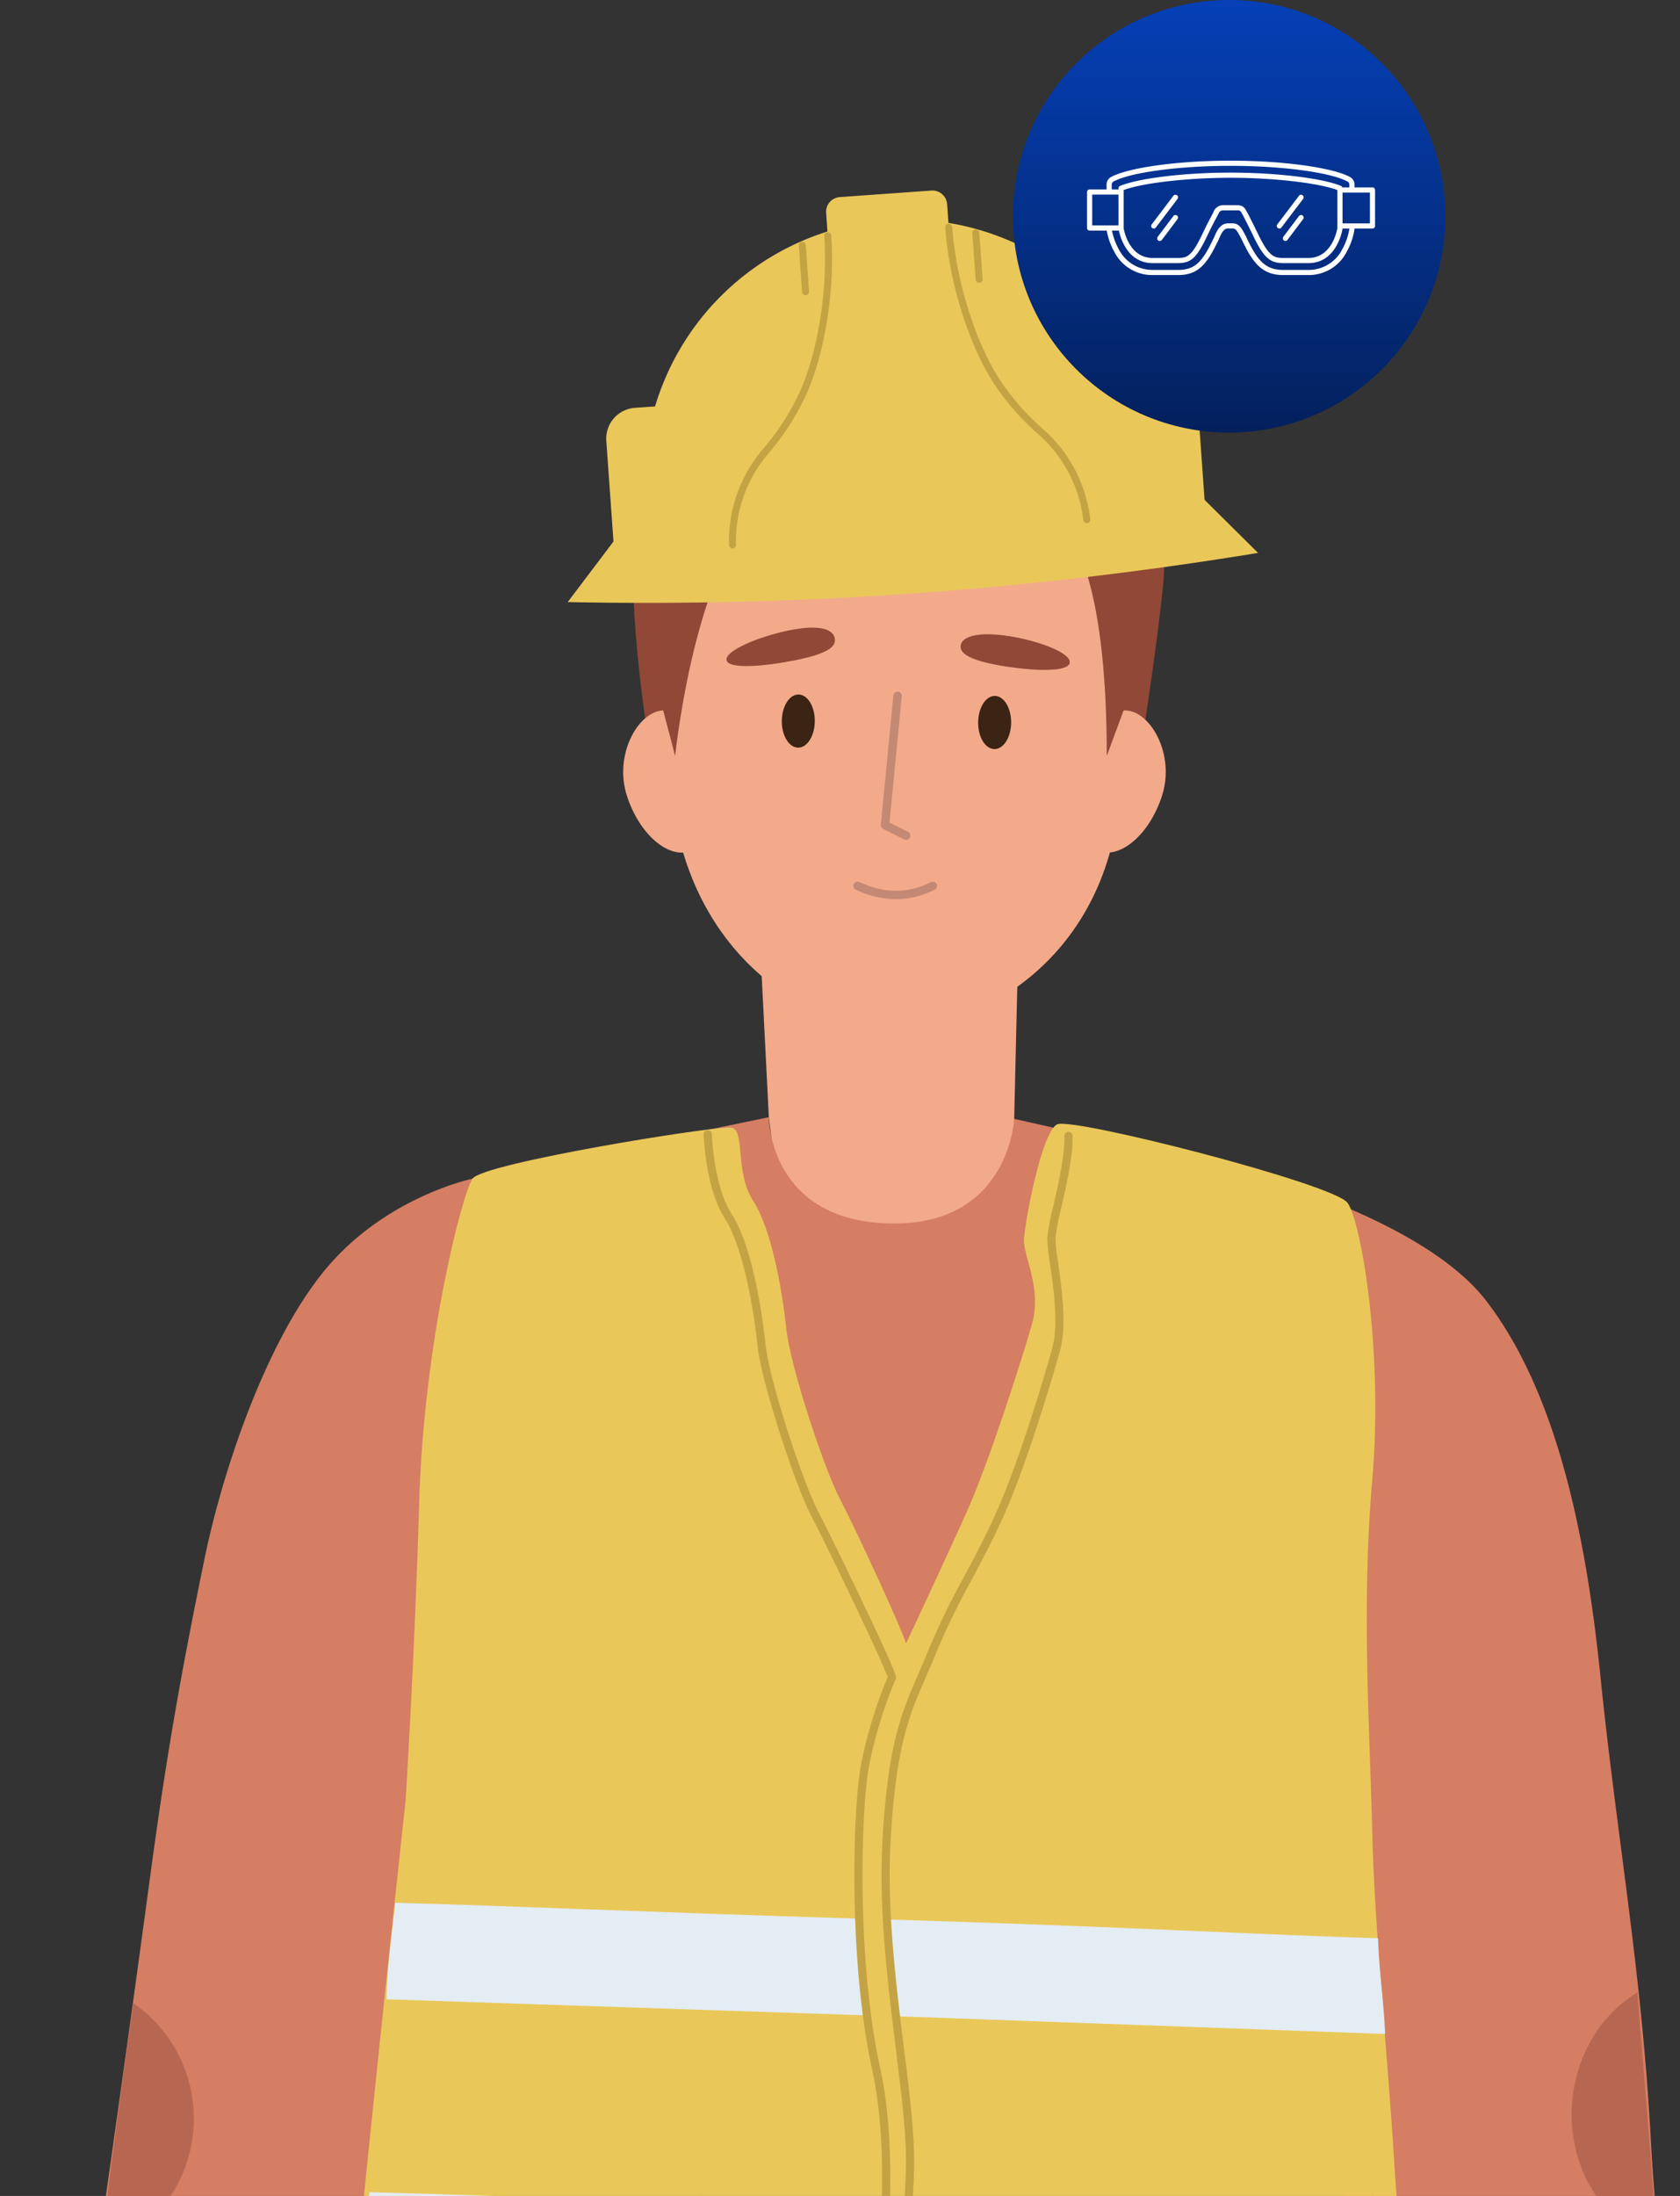 <svg xmlns="http://www.w3.org/2000/svg" xmlns:xlink="http://www.w3.org/1999/xlink" width="408" height="533" viewBox="0 0 408 533">
  <rect x="0" y="0" width="408" height="533" fill="#333333" stroke="none"/>
  <defs>
    <clipPath id="clip-path">
      <rect id="Rectángulo_340056" data-name="Rectángulo 340056" width="408" height="523" transform="translate(-51 -7252)" fill="#fff" stroke="#707070" stroke-width="1"/>
    </clipPath>
    <linearGradient id="linear-gradient" x1="0.5" x2="0.5" y2="1" gradientUnits="objectBoundingBox">
      <stop offset="0" stop-color="#0540b7"/>
      <stop offset="1" stop-color="#03205c"/>
    </linearGradient>
  </defs>
  <g id="Grupo_959083" data-name="Grupo 959083" transform="translate(118 9740)">
    <g id="Grupo_959071" data-name="Grupo 959071">
      <g id="Enmascarar_grupo_927230" data-name="Enmascarar grupo 927230" transform="translate(-67 -2478)" clip-path="url(#clip-path)">
        <g id="Grupo_958458" data-name="Grupo 958458" transform="translate(-3274.041 -7376.57)">
          <g id="Grupo_958444" data-name="Grupo 958444" transform="translate(3226.531 848.91)">
            <path id="Trazado_722846" data-name="Trazado 722846" d="M3274.457,1021.884s-4.024,14.489-2.1,21.129,10.652,44.522,4.858,46.345-11.14,5.024-15.86-18.166c0,0-7.138,2.552-6.51,7.914s11.9,11.193,12.89,14.8a5.072,5.072,0,0,1-5.264,6.339s9.757,5.15,3.862,10.99c0,0-1.744,2.207-6.872-.053,0,0,3.463,12.467-3.757,11.882s-25.9-18.42-27.16-24.28-1.432-24.433-.617-29.678,9.962-39.5,10.848-53.907Z" transform="translate(-3227.427 -1015.195)" fill="#e4edf4"/>
            <path id="Trazado_722847" data-name="Trazado 722847" d="M3238.289,1032.283l.816.261s18.351,5.859,34.437,1.543l.659.1a87.871,87.871,0,0,1,2.37-12.306l-35.684-6.689A142.435,142.435,0,0,1,3238.289,1032.283Z" transform="translate(-3229.54 -1015.195)" fill="#3a5870"/>
            <path id="Trazado_722848" data-name="Trazado 722848" d="M3270.267,1124.758c5.9-5.84-3.863-10.99-3.863-10.99a5.072,5.072,0,0,0,5.265-6.339c-.994-3.6-12.262-9.433-12.89-14.795s6.51-7.914,6.51-7.914c-17.159,4.108-18.733,27.7-17.162,33.382s14.507,17.631,14.507,17.631h0c3.059-2.747.76-11.028.76-11.028C3268.523,1126.965,3270.267,1124.758,3270.267,1124.758Z" transform="translate(-3231.363 -1028.723)" fill="#3a5870"/>
          </g>
          <g id="Grupo_958445" data-name="Grupo 958445" transform="translate(3592.593 849.426)">
            <path id="Trazado_722849" data-name="Trazado 722849" d="M3689.762,1020.7s3.281,14.674,1.023,21.209-12.9,43.922-7.212,46.037,10.87,5.585,16.764-17.335c0,0,7,2.913,6.1,8.235s-12.45,10.573-13.626,14.12a5.072,5.072,0,0,0,4.935,6.6s-10.007,4.646-4.417,10.779c0,0,1.629,2.293,6.865.3,0,0-4.093,12.274,3.148,12.058s26.805-17.078,28.361-22.865,2.675-24.329,2.127-29.608-7.937-39.956-8.089-54.389Z" transform="translate(-3681.919 -1015.836)" fill="#e4edf4"/>
            <path id="Trazado_722850" data-name="Trazado 722850" d="M3729.359,1033.034l-.828.218s-18.625,4.918-34.472-.212l-.663.069a87.8,87.8,0,0,0-1.74-12.41l35.978-4.864A142.354,142.354,0,0,0,3729.359,1033.034Z" transform="translate(-3683.814 -1015.836)" fill="#3a5870"/>
            <path id="Trazado_722851" data-name="Trazado 722851" d="M3695.674,1123.576c-5.59-6.132,4.417-10.779,4.417-10.779a5.072,5.072,0,0,1-4.935-6.6c1.176-3.547,12.726-8.8,13.626-14.12s-6.1-8.235-6.1-8.235c16.928,4.977,17.3,28.62,15.44,34.213s-15.386,16.869-15.386,16.869h0c-2.916-2.9-.2-11.052-.2-11.052C3697.3,1125.868,3695.674,1123.576,3695.674,1123.576Z" transform="translate(-3684.265 -1029.068)" fill="#3a5870"/>
          </g>
          <g id="Grupo_958446" data-name="Grupo 958446" transform="translate(3406.485 321.078)">
            <path id="Trazado_722852" data-name="Trazado 722852" d="M3450.852,359.852l3.275,64.66,9.394,74.478,53.946-8.857-3.758-65.219.891-37.866Z" transform="translate(-3450.852 -359.852)" fill="#f3aa8b"/>
          </g>
          <g id="Grupo_958448" data-name="Grupo 958448" transform="translate(3222.823 385.738)">
            <g id="Grupo_958447" data-name="Grupo 958447" transform="translate(0 0)">
              <path id="Trazado_722853" data-name="Trazado 722853" d="M3584.061,484.8c-16.621-21.735-65.277-33.183-65.277-33.183l-49.443-11.081s-1.14,26.11-30.379,25.383-29.2-25.785-29.2-25.785l-71.974,14.929c-.006,0-19.88,4.1-34.478,20.576s-25.866,48.5-30.716,72.209-8.671,43.906-12.933,75.443c-8.877,65.694-14.01,99.692-23.171,165.434-2.308,16.557-9.106,50.727-10.778,67.36-1.305,12.99-6.581,36.885,1.561,48.257,10.059,14.048,52.343,13.768,59.267-2.42,2.958-6.915,7.223-30.049,9.226-56.615,1.709-22.656,3.013-43.244,5.928-65.743,3.373-26.032,10.434-47.669,12.166-74.324-6.6,101.573-8,210.787-7.105,211.574,8.589,7.515,255.146.741,255.146.741s-6.049-225.541-6.059-225.9A153.577,153.577,0,0,0,3561,726.792c1.883,6.513.183,15.946,1.5,22.595,1.094,5.5,3.507,12.72,3.772,18.322.994,21.028,7.219,32.48,8.891,53.348,1.825,22.78,3.491,47.784,8.117,69.318,1.154,5.375,1.4,16.957,4.847,21.217,3.093,3.824,11.512,4.633,16.136,4.845,11.81.545,32.285-5.044,41.373-12.35a12.791,12.791,0,0,0,3.337-3.581c5.307-9.554-1.1-32.746-2.856-42.882-2.515-14.53-10.276-35.333-11.407-50.04-1.705-22.161-4.018-32.274-5.389-56.043-1.137-19.7-4.042-38.8-5.389-63.588-2.22-40.853-8.262-73.287-12.214-112.086C3608.067,539.967,3600.683,506.534,3584.061,484.8Z" transform="translate(-3222.823 -440.133)" fill="#d57e63"/>
            </g>
            <path id="Trazado_722854" data-name="Trazado 722854" d="M3276.016,733.4a34.031,34.031,0,0,0-14.628-26.266c-2.86,19.884-5.525,40.163-7.979,60.133A34.1,34.1,0,0,0,3276.016,733.4Z" transform="translate(-3228.774 -492.083)" fill="#b76751"/>
            <path id="Trazado_722855" data-name="Trazado 722855" d="M3698.11,742.532a34.029,34.029,0,0,0,19.509,22.876c-1.107-20.058-3.134-41.458-4.656-61.52C3700.373,711.432,3694.3,727.58,3698.11,742.532Z" transform="translate(-3315.081 -491.452)" fill="#b76751"/>
          </g>
          <g id="Grupo_958450" data-name="Grupo 958450" transform="translate(3374.386 189.152)">
            <path id="Trazado_722856" data-name="Trazado 722856" d="M3417.159,297.739s-11.391-71.131,7.594-77.46c0,0,1.664-14.324,20.251-19.744,36.451-10.632,51.975.66,62.018,3.29,10.632,2.785,21.2-1.148,27.591,4.557,7.088,6.328,9.113,42.78,8.1,54.424s-5.063,38.223-5.063,38.223Z" transform="translate(-3411.539 -196.057)" fill="#914837"/>
            <g id="Grupo_958449" data-name="Grupo 958449" transform="translate(0 19.912)">
              <path id="Trazado_722857" data-name="Trazado 722857" d="M3534.343,317.558c-2.592,41.931-35.124,58.736-55.22,58.574s-50.572-17.589-54.088-59.453c-5.33-63.449,12.118-95.9,55.265-95.9S3538.2,255.2,3534.343,317.558Z" transform="translate(-3413.55 -220.78)" fill="#f3aa8b"/>
              <path id="Trazado_722858" data-name="Trazado 722858" d="M3518.031,319.6c.029-3.562,1.846-6.436,4.058-6.418s3.983,2.921,3.954,6.483-1.845,6.436-4.058,6.418S3518,323.161,3518.031,319.6Z" transform="translate(-3431.825 -238.758)" fill="#3b2413"/>
              <path id="Trazado_722859" data-name="Trazado 722859" d="M3458.829,319.167c.029-3.563,1.845-6.437,4.058-6.419s3.983,2.921,3.954,6.483-1.845,6.437-4.058,6.419S3458.8,322.73,3458.829,319.167Z" transform="translate(-3420.306 -238.674)" fill="#3b2413"/>
              <path id="Trazado_722860" data-name="Trazado 722860" d="M3494.838,347.878a1.024,1.024,0,0,1-.457-.108l-5.134-2.556a1.028,1.028,0,0,1-.564-1.02l3.041-31.355a1.028,1.028,0,1,1,2.046.2l-2.972,30.65,4.5,2.241a1.029,1.029,0,0,1-.46,1.949Z" transform="translate(-3426.114 -238.511)" fill="#c48974"/>
              <path id="Trazado_722861" data-name="Trazado 722861" d="M3512.755,297.3c-.365,2.3,3.406,3.92,10.719,5.081s15.4,1.422,15.764-.875-7.289-5.272-14.6-6.435S3513.12,295,3512.755,297.3Z" transform="translate(-3430.794 -235.144)" fill="#914837"/>
              <path id="Trazado_722862" data-name="Trazado 722862" d="M3442.165,300.5c.462,2.279,9.381,1.487,16.639.018s10.1-3.057,9.643-5.337-3.854-3.386-11.112-1.917S3441.7,298.22,3442.165,300.5Z" transform="translate(-3417.06 -234.754)" fill="#914837"/>
              <path id="Trazado_722863" data-name="Trazado 722863" d="M3411.941,338.394c3.014,9.168,9.882,15.147,15.342,13.353s7.438-10.679,4.424-19.847-7.137-15.852-12.594-14.058S3408.926,329.225,3411.941,338.394Z" transform="translate(-3411 -239.608)" fill="#f3aa8b"/>
              <path id="Trazado_722864" data-name="Trazado 722864" d="M3568.306,338.394c-3.015,9.168-9.884,15.147-15.342,13.353s-7.44-10.679-4.425-19.847,7.137-15.852,12.6-14.058S3571.321,329.225,3568.306,338.394Z" transform="translate(-3437.487 -239.608)" fill="#f3aa8b"/>
            </g>
            <path id="Trazado_722865" data-name="Trazado 722865" d="M3490.767,373.4a22.984,22.984,0,0,1-9.74-2.3,1.028,1.028,0,1,1,.867-1.864c6.078,2.829,11.755,2.833,17.358.014a1.028,1.028,0,0,1,.925,1.836A20.722,20.722,0,0,1,3490.767,373.4Z" transform="translate(-3424.51 -229.734)" fill="#c48974"/>
            <path id="Trazado_722866" data-name="Trazado 722866" d="M3480.009,220.475c-40.522,0-59.351,21.945-57.283,77.254l3.139,11.985s5.881-56.974,25.773-61.629c12.638-2.958,20.073,2.218,29.738,1.972s21.132-4.975,30.232-2.712c12.887,3.2,19.082,25.391,19.082,62.369l4.137-11.155C3535.8,244.548,3520.276,220.475,3480.009,220.475Z" transform="translate(-3413.252 -200.808)" fill="#914837"/>
          </g>
          <g id="Grupo_958451" data-name="Grupo 958451" transform="translate(3360.911 160.57)">
            <path id="Trazado_722867" data-name="Trazado 722867" d="M3539.907,228.692a63.627,63.627,0,1,0-126.933,9.035l-18.705,24.732a917.658,917.658,0,0,0,167.656-11.934h0Z" transform="translate(-3394.269 -162.323)" fill="#eac759"/>
            <path id="Rectángulo_340048" data-name="Rectángulo 340048" d="M7.5,0H19.249a0,0,0,0,1,0,0V41.284a0,0,0,0,1,0,0H0a0,0,0,0,1,0,0V7.5A7.5,7.5,0,0,1,7.5,0Z" transform="translate(8.844 53.521) rotate(-4.071)" fill="#eac759"/>
            <path id="Rectángulo_340049" data-name="Rectángulo 340049" d="M0,0H11.745a7.5,7.5,0,0,1,7.5,7.5V41.284a0,0,0,0,1,0,0H0a0,0,0,0,1,0,0V0A0,0,0,0,1,0,0Z" transform="translate(133.192 44.669) rotate(-4.071)" fill="#eac759"/>
            <path id="Rectángulo_340050" data-name="Rectángulo 340050" d="M3.578,0h22.3a3.578,3.578,0,0,1,3.578,3.578v8.37a0,0,0,0,1,0,0H0a0,0,0,0,1,0,0V3.578A3.578,3.578,0,0,1,3.578,0Z" transform="translate(62.51 2.091) rotate(-4.072)" fill="#eac759"/>
            <path id="Trazado_722868" data-name="Trazado 722868" d="M3443.757,249.692a.852.852,0,0,1-.852-.83,34.256,34.256,0,0,1,2.851-14.674.826.826,0,0,1,.125-.287,34.443,34.443,0,0,1,5.064-8.1,59.279,59.279,0,0,0,9.69-15.351c4.151-10.067,6.271-24.44,5.4-36.616a.853.853,0,0,1,1.7-.121c.884,12.419-1.286,27.094-5.529,37.386a60.99,60.99,0,0,1-9.961,15.8,32.755,32.755,0,0,0-4.849,7.782l-.016.039a32.563,32.563,0,0,0-2.776,14.1.852.852,0,0,1-.829.876Zm86.039-6.13a.853.853,0,0,1-.846-.755,32.568,32.568,0,0,0-4.745-13.557l-.017-.03a32.732,32.732,0,0,0-5.907-7.023,60.956,60.956,0,0,1-12.1-14.226c-5.658-9.588-9.885-23.808-10.77-36.226a.853.853,0,0,1,1.7-.122c.867,12.176,5,26.1,10.537,35.482a59.324,59.324,0,0,0,11.767,13.823,34.435,34.435,0,0,1,6.2,7.366.95.95,0,0,1,.06.1,34.265,34.265,0,0,1,4.964,14.217.854.854,0,0,1-.749.946C3529.862,243.559,3529.829,243.561,3529.8,243.561Z" transform="translate(-3403.73 -162.567)" fill="#c4a345"/>
            <path id="Trazado_722869" data-name="Trazado 722869" d="M3465.593,189.288a.853.853,0,0,1-.85-.793l-.8-11.289a.853.853,0,0,1,1.7-.122l.8,11.29a.853.853,0,0,1-.79.911Z" transform="translate(-3407.824 -163.629)" fill="#c4a345"/>
            <path id="Trazado_722870" data-name="Trazado 722870" d="M3517.923,185.571a.853.853,0,0,1-.85-.793l-.8-11.253a.853.853,0,1,1,1.7-.121l.8,11.253a.854.854,0,0,1-.791.912Z" transform="translate(-3418.007 -162.913)" fill="#c4a345"/>
          </g>
          <path id="Trazado_722871" data-name="Trazado 722871" d="M3333.469,757.292a1.029,1.029,0,0,1-1-1.264l19.614-83.529a1.028,1.028,0,1,1,2,.47L3334.469,756.5A1.029,1.029,0,0,1,3333.469,757.292Z" transform="translate(-21.328 -99.452)" fill="#b76751"/>
          <g id="Grupo_958455" data-name="Grupo 958455" transform="translate(3288.852 395.655)">
            <g id="Grupo_958452" data-name="Grupo 958452">
              <path id="Trazado_722872" data-name="Trazado 722872" d="M3356.926,668.556,3326.111,808.1s-9.5,101.667-8.707,166c.757,61.309.379,103.667.614,165.021.147,38.68-6.616,76.078-7.364,114.442-.8,41.318,10.546,86.13,1.312,126.531-4.474,19.578-.929,42.133-.427,62.178.624,24.906,3.46,4.128-.461,28.538-4.126,25.688-6.91,53.118-6.152,79.137,15.04,3.809,36.33-1.756,52.221-1.754,24.671,0,56.68,2.715,56.68,2.715,7.761.657,1.264-75.174.905-82.744-1.482-31.3,2.632-15.749,6.668-46.72,6.167-47.317,14.318-96.37,14.318-144.173l9.438-127.176c1.536-20.7,2.277-41.642,4.623-62.265,1.092-9.6,9.619-24.3,8.326-33.227,3.462,23.9,10.078,46.96,10.916,70.944,1.367,39.123,3.417,78.308,9.215,117.061,3.467,23.171,8.277,46.239,8.994,69.657,1.413,46.1-.115,66.959,1.232,113.39.686,23.6.719,26.585,1.423,49.613.611,20-3.773,51.717,3.663,70.257,9.01,22.464,69.371,19.429,88.8,15.885,31.44-5.831,39.847-12.426,39.847-12.426-3.706-75.377-15.967-102.168-15.322-178.045.358-42.121-.827-78.119-4.707-150.776-2.76-51.677-3.835-102.759-2.964-154.118.794-46.859-5.129-108.625-5.129-108.625l-11.119-106.811-29.832-179.17a10.854,10.854,0,0,0-10.167-7.622l-175.393-3.156A10.853,10.853,0,0,0,3356.926,668.556Z" transform="translate(-3304.802 -492.957)" fill="#3a5870"/>
              <path id="Trazado_722873" data-name="Trazado 722873" d="M3399.861,454.012l20.438,166.97h-25.911l-26.364-161.535C3367.386,455.032,3399.3,449.762,3399.861,454.012Z" transform="translate(-3317.101 -452.445)" fill="#54809e"/>
              <path id="Trazado_722874" data-name="Trazado 722874" d="M3542.6,623.829l31.219-168.39c.569-4.241,27.744,5.873,27.128,10.278L3569,623.829Z" transform="translate(-3351.072 -452.83)" fill="#54809e"/>
              <path id="Trazado_722875" data-name="Trazado 722875" d="M3464.6,919.431c-47.437,0-113.242-7.084-139.332-10.13a.823.823,0,0,1,.191-1.636c26.061,3.042,91.791,10.118,139.141,10.118,54.228,0,93.118-3.823,118.892-11.688a.824.824,0,0,1,.482,1.575C3558.042,915.585,3518.994,919.431,3464.6,919.431Z" transform="translate(-3308.643 -540.705)" fill="#233a49"/>
              <path id="Trazado_722876" data-name="Trazado 722876" d="M3321.812,1095.269a.824.824,0,0,1-.416-1.536l82.488-48.084a27.627,27.627,0,0,0,10.357-21.628v-104.8a.823.823,0,1,1,1.647,0v104.8a29.267,29.267,0,0,1-11.021,22.952.885.885,0,0,1-.1.068l-82.542,48.116A.822.822,0,0,1,3321.812,1095.269Z" transform="translate(-3307.951 -543.106)" fill="#233a49"/>
              <path id="Trazado_722877" data-name="Trazado 722877" d="M3647.733,1074.175a.814.814,0,0,1-.316-.063l-55.029-22.856a.823.823,0,0,1-.176-.1,29.58,29.58,0,0,1-11.565-19.656l-12.572-112.184a.823.823,0,0,1,1.637-.184l12.571,112.167a27.914,27.914,0,0,0,10.833,18.476l54.934,22.816a.824.824,0,0,1-.317,1.585Z" transform="translate(-3356.026 -543.106)" fill="#233a49"/>
              <path id="Trazado_722878" data-name="Trazado 722878" d="M3555.227,879.153a.824.824,0,0,1-.824-.824V719.6H3394.044V878.329a.824.824,0,0,1-1.648,0V718.777a.824.824,0,0,1,.824-.824h162.007a.824.824,0,0,1,.824.824V878.329A.824.824,0,0,1,3555.227,879.153Z" transform="translate(-3321.846 -504.105)" fill="#233a49"/>
              <path id="Rectángulo_340051" data-name="Rectángulo 340051" d="M0,0H162.008a0,0,0,0,1,0,0V0a38.122,38.122,0,0,1-38.122,38.122H38.122A38.122,38.122,0,0,1,0,0V0A0,0,0,0,1,0,0Z" transform="translate(71.374 214.104)" fill="#2f495b"/>
              <path id="Trazado_722879" data-name="Trazado 722879" d="M3494.942,1106c-.024,0-.049,0-.075,0a.824.824,0,0,1-.747-.895c.023-.25,2.324-25.33,7.824-59.9,5.478-34.433-5.06-122.77-5.167-123.658a.824.824,0,1,1,1.637-.2c.106.89,10.671,89.457,5.157,124.114-5.491,34.518-7.787,59.544-7.81,59.793A.823.823,0,0,1,3494.942,1106Z" transform="translate(-3341.637 -543.537)" fill="#233a49"/>
              <path id="Trazado_722880" data-name="Trazado 722880" d="M3420.653,1699.538a.824.824,0,0,1-.822-.771c-.58-8.993,1.881-20.842,7.312-35.219a191.146,191.146,0,0,1,8.335-18.917.824.824,0,0,1,1.459.765c-.168.321-16.81,32.344-15.463,53.266a.823.823,0,0,1-.769.875C3420.688,1699.538,3420.67,1699.538,3420.653,1699.538Z" transform="translate(-3327.167 -684.323)" fill="#233a49"/>
              <path id="Trazado_722881" data-name="Trazado 722881" d="M3387.952,1530.576a.814.814,0,0,1-.353-.081.824.824,0,0,1-.39-1.1c.043-.089,4.278-8.962,10.794-19.563,6.026-9.807,15.3-23.148,25.238-31.018,9.7-7.678,16.486-21.228,20.474-31.243a147.286,147.286,0,0,0,6.414-20.189.824.824,0,0,1,1.609.355c-.334,1.514-8.4,37.27-27.474,52.368-18.695,14.8-35.4,49.647-35.566,50A.825.825,0,0,1,3387.952,1530.576Z" transform="translate(-3320.821 -642.014)" fill="#233a49"/>
              <path id="Trazado_722882" data-name="Trazado 722882" d="M3346.738,1456.078a.816.816,0,0,1-.49-.163,125.732,125.732,0,0,1-26.012-25.687,72.248,72.248,0,0,1-7.465-11.969.824.824,0,0,1,1.5-.677c.085.189,8.816,19.1,32.957,37.011a.824.824,0,0,1-.492,1.485Z" transform="translate(-3306.338 -640.138)" fill="#233a49"/>
              <path id="Trazado_722883" data-name="Trazado 722883" d="M3414.25,1270.18a.861.861,0,0,1-.09,0c-29.3-3.168-47.92-19.1-48.1-19.259a.824.824,0,1,1,1.081-1.244c.181.157,18.434,15.754,47.2,18.864a.824.824,0,0,1-.087,1.643Z" transform="translate(-3316.665 -607.523)" fill="#233a49"/>
              <path id="Trazado_722884" data-name="Trazado 722884" d="M3632.417,1284.505a.819.819,0,0,1-.473-.15l-42.549-29.948a.823.823,0,1,1,.948-1.347l42.549,29.947a.824.824,0,0,1-.475,1.5Z" transform="translate(-3360.108 -608.192)" fill="#233a49"/>
              <path id="Trazado_722885" data-name="Trazado 722885" d="M3580.135,1370.664a.824.824,0,0,1-.776-.549l-15.3-42.994-52.076-38.352a.824.824,0,1,1,.977-1.326l52.279,38.5a.818.818,0,0,1,.288.387l15.38,43.232a.823.823,0,0,1-.5,1.052A.813.813,0,0,1,3580.135,1370.664Z" transform="translate(-3345.049 -614.88)" fill="#233a49"/>
              <path id="Trazado_722886" data-name="Trazado 722886" d="M3648.665,1518.407h-.056a.824.824,0,0,1-.767-.878l4.349-64.184a.823.823,0,0,1,.224-.511c15.461-16.3,16.169-20.068,16.14-20.694a.824.824,0,0,1,.414-1.564,1.308,1.308,0,0,1,1.1.861c.354.9,1.423,3.645-16.257,22.315l-4.328,63.889A.824.824,0,0,1,3648.665,1518.407Zm20.191-86.189h0Z" transform="translate(-3371.547 -642.76)" fill="#233a49"/>
              <path id="Trazado_722887" data-name="Trazado 722887" d="M3568.977,1552.655a.831.831,0,0,1-.267-.044c-20.175-6.924-36.2-22.762-36.356-22.921a.824.824,0,0,1,.306-1.359l49.925-17.729a.824.824,0,1,1,.552,1.553l-48.662,17.28c3.707,3.447,17.746,15.775,34.769,21.618a.824.824,0,0,1-.267,1.6Z" transform="translate(-3349.03 -658.322)" fill="#233a49"/>
              <path id="Trazado_722888" data-name="Trazado 722888" d="M3657.282,1695.182a.824.824,0,0,1-.527-1.457c18.144-15.113,24.725-36.216,24.79-36.428a.824.824,0,0,1,1.576.479c-.065.216-6.776,21.776-25.312,37.215A.821.821,0,0,1,3657.282,1695.182Z" transform="translate(-3373.224 -686.76)" fill="#233a49"/>
              <path id="Trazado_722889" data-name="Trazado 722889" d="M3573.072,1717.854a.824.824,0,0,1-.721-.424c-12.675-22.832-36.933-38.475-37.176-38.631a.824.824,0,1,1,.886-1.389c.247.157,24.848,16.015,37.731,39.22a.824.824,0,0,1-.72,1.224Z" transform="translate(-3349.552 -690.762)" fill="#233a49"/>
              <path id="Trazado_722890" data-name="Trazado 722890" d="M3637.623,1741.407a.824.824,0,0,1-.07-1.645c35.109-3.05,45.2-19.407,45.292-19.571a.824.824,0,0,1,1.42.836c-.413.7-10.527,17.245-46.57,20.377A.72.72,0,0,1,3637.623,1741.407Z" transform="translate(-3369.399 -699.032)" fill="#233a49"/>
              <path id="Trazado_722891" data-name="Trazado 722891" d="M3549.063,1740.009a.817.817,0,0,1-.531-.2l-14.3-12.114a.824.824,0,1,1,1.065-1.257l14.3,12.114a.824.824,0,0,1-.532,1.452Z" transform="translate(-3349.385 -700.29)" fill="#233a49"/>
              <path id="Trazado_722892" data-name="Trazado 722892" d="M3612.622,1020.281a.824.824,0,0,1-.444-1.518c10.337-6.6,22.584-16.984,36.4-30.85a.824.824,0,1,1,1.167,1.163c-13.9,13.951-26.241,24.406-36.68,31.075A.819.819,0,0,1,3612.622,1020.281Z" transform="translate(-3364.535 -556.584)" fill="#233a49"/>
              <path id="Trazado_722893" data-name="Trazado 722893" d="M3652.729,1073.549a.823.823,0,0,1-.613-1.373c.083-.093,8.328-9.3,9.944-11.286a.824.824,0,1,1,1.278,1.04c-1.64,2.016-9.654,10.966-9.994,11.346A.82.82,0,0,1,3652.729,1073.549Z" transform="translate(-3372.339 -570.771)" fill="#233a49"/>
              <path id="Trazado_722894" data-name="Trazado 722894" d="M3361.33,997.095a.82.82,0,0,1-.478-.154l-32-22.855a.824.824,0,1,1,.958-1.34l32,22.855a.824.824,0,0,1-.479,1.494Z" transform="translate(-3309.415 -553.65)" fill="#233a49"/>
              <path id="Trazado_722895" data-name="Trazado 722895" d="M3374.924,1028.366a.831.831,0,0,1-.181-.02c-17.669-3.955-42.5-18.968-53.637-28.283a.824.824,0,0,1,1.057-1.264c11,9.208,35.525,24.04,52.94,27.939a.824.824,0,0,1-.179,1.629Z" transform="translate(-3307.917 -558.712)" fill="#233a49"/>
            </g>
            <g id="Grupo_958453" data-name="Grupo 958453" transform="translate(53.979 38.112)">
              <path id="Trazado_722896" data-name="Trazado 722896" d="M3402.944,537.727a4.6,4.6,0,0,1-4.62-3.957l-.573-4.082a4.6,4.6,0,0,1,3.354-5.075l2.1-.566a3.355,3.355,0,0,0,2.448-3.7l-1.25-8.917a2.941,2.941,0,0,0-3.321-2.5l-25.042,3.51a2.941,2.941,0,0,0-2.5,3.32l1.25,8.918a3.355,3.355,0,0,0,3.372,2.888l2.171-.033a4.6,4.6,0,0,1,4.621,3.958l.572,4.082a4.6,4.6,0,0,1-3.354,5.075l-2.1.566a3.354,3.354,0,0,0-2.448,3.7h0a2.941,2.941,0,0,0,3.32,2.5l25.042-3.51a2.941,2.941,0,0,0,2.5-3.321h0a3.355,3.355,0,0,0-3.372-2.888Z" transform="translate(-3372.149 -501.541)" fill="#3a5870"/>
              <path id="Trazado_722897" data-name="Trazado 722897" d="M3401.744,502.744l-28.123,3.941a1.385,1.385,0,0,1-1.564-1.179h0a1.386,1.386,0,0,1,1.18-1.564L3401.359,500a1.385,1.385,0,0,1,1.564,1.18h0A1.386,1.386,0,0,1,3401.744,502.744Z" transform="translate(-3371.865 -499.807)" fill="#3a5870"/>
              <path id="Rectángulo_340052" data-name="Rectángulo 340052" d="M1.309,0H17.716a1.309,1.309,0,0,1,1.309,1.309v.154a1.308,1.308,0,0,1-1.308,1.308H1.309A1.309,1.309,0,0,1,0,1.462V1.309A1.309,1.309,0,0,1,1.309,0Z" transform="translate(2.641 23.167) rotate(-97.978)" fill="#3a5870"/>
              <rect id="Rectángulo_340053" data-name="Rectángulo 340053" width="19.025" height="2.771" rx="1.309" transform="translate(30.763 19.225) rotate(-97.978)" fill="#3a5870"/>
              <path id="Trazado_722898" data-name="Trazado 722898" d="M3374.032,517.148a.522.522,0,0,1-.072-1.039l29.806-4.178a.523.523,0,0,1,.145,1.035l-29.805,4.177A.563.563,0,0,1,3374.032,517.148Z" transform="translate(-3372.15 -502.131)" fill="#233a49"/>
            </g>
            <g id="Grupo_958454" data-name="Grupo 958454" transform="translate(204.705 44.308)">
              <path id="Trazado_722899" data-name="Trazado 722899" d="M3564.545,545.423a4.6,4.6,0,0,0,4.637-3.938l.59-4.079a4.6,4.6,0,0,0-3.333-5.089l-2.094-.575a3.355,3.355,0,0,1-2.433-3.715l1.288-8.911a2.939,2.939,0,0,1,3.331-2.49l25.027,3.616a2.94,2.94,0,0,1,2.489,3.331l-1.287,8.911a3.354,3.354,0,0,1-3.385,2.874l-2.171-.041a4.6,4.6,0,0,0-4.637,3.938l-.589,4.08a4.6,4.6,0,0,0,3.333,5.089l2.094.575a3.354,3.354,0,0,1,2.432,3.714h0a2.941,2.941,0,0,1-3.332,2.49l-25.027-3.616a2.942,2.942,0,0,1-2.49-3.331h0a3.355,3.355,0,0,1,3.385-2.874Z" transform="translate(-3558.959 -509.235)" fill="#3a5870"/>
              <path id="Trazado_722900" data-name="Trazado 722900" d="M3566.92,510.442l28.106,4.061a1.384,1.384,0,0,0,1.568-1.173h0a1.384,1.384,0,0,0-1.173-1.57l-28.105-4.06a1.385,1.385,0,0,0-1.569,1.173h0A1.385,1.385,0,0,0,3566.92,510.442Z" transform="translate(-3560.277 -507.502)" fill="#3a5870"/>
              <path id="Rectángulo_340054" data-name="Rectángulo 340054" d="M1.309,0H17.717a1.308,1.308,0,0,1,1.308,1.308v.153a1.309,1.309,0,0,1-1.309,1.309H1.309A1.309,1.309,0,0,1,0,1.462V1.309A1.309,1.309,0,0,1,1.309,0Z" transform="translate(31.053 22.891) rotate(-81.779)" fill="#3a5870"/>
              <path id="Rectángulo_340055" data-name="Rectángulo 340055" d="M1.309,0H17.716a1.309,1.309,0,0,1,1.309,1.309v.153a1.308,1.308,0,0,1-1.308,1.308H1.308A1.308,1.308,0,0,1,0,1.462V1.309A1.309,1.309,0,0,1,1.309,0Z" transform="translate(2.948 18.83) rotate(-81.779)" fill="#3a5870"/>
              <path id="Trazado_722901" data-name="Trazado 722901" d="M3594.584,524.963a.467.467,0,0,1-.075-.006l-29.788-4.3a.523.523,0,1,1,.15-1.034l29.787,4.3a.522.522,0,0,1-.074,1.039Z" transform="translate(-3559.993 -509.823)" fill="#233a49"/>
            </g>
          </g>
          <g id="Grupo_958457" data-name="Grupo 958457" transform="translate(3297.087 387.332)">
            <g id="Grupo_958456" data-name="Grupo 958456">
              <path id="Trazado_722902" data-name="Trazado 722902" d="M3355.725,455.447c2.547-3.821,59.248-12.922,62.814-12.412s.781,10.671,5.3,17.671,7.087,21.668,8.1,31.14,9.294,34.179,12.95,41.154,14.958,31.342,16.13,35.24c0,0,9.157-19.473,14.669-31.757s13.547-37.37,15.944-45.884-2.093-16.37-1.98-20.23,4.254-26.338,8.075-28.121,67.2,14.461,70.511,19.045,8.743,36.167,6,67.42c-2.677,30.453-.569,60.8,0,85.236.558,24.007,3.875,55.674,5.312,79.751s12.008,143.395,14.378,164.924-54.865,29.783-78.867,28.647-53.983-10.325-53.983-10.325-48.3,12.029-78.417,12.6-63.915-.709-67.332-15.831,24.146-267.244,24.146-267.244,2.213-34.8,3.3-72.263C3343.9,495,3353.177,459.268,3355.725,455.447Z" transform="translate(-3315.027 -442.112)" fill="#eac759"/>
              <path id="Trazado_722903" data-name="Trazado 722903" d="M3341.779,676.867c-.853,7.761-1.957,15.149-2.131,23.427l115.985,3.881c-.549-7.8.207-16.1-2.19-23.49C3401.649,679.113,3370.335,677.622,3341.779,676.867Z" transform="translate(-3319.817 -487.788)" fill="#e4edf4"/>
              <path id="Trazado_722904" data-name="Trazado 722904" d="M3609.806,686.457c-31.391-.977-61.457-2.8-119.229-4.555a130.763,130.763,0,0,1,2.033,23.478l118.9,4.307C3611.259,702.156,3610,694.113,3609.806,686.457Z" transform="translate(-3349.184 -488.768)" fill="#e4edf4"/>
              <path id="Trazado_722905" data-name="Trazado 722905" d="M3334.1,764.087a104.154,104.154,0,0,0-1.7,23.445l125.479,3.9a206.667,206.667,0,0,0,1.682-23.367C3407.426,766.473,3365.21,764.928,3334.1,764.087Z" transform="translate(-3318.385 -504.759)" fill="#e4edf4"/>
              <path id="Trazado_722906" data-name="Trazado 722906" d="M3615.661,773.706c-28.739-.894-60.248-2.689-118.4-4.462-.373,7.386-1.6,15.649-1.4,23.369l121.5,4.314C3617.176,788.809,3615.852,780.9,3615.661,773.706Z" transform="translate(-3350.209 -505.762)" fill="#e4edf4"/>
              <path id="Trazado_722907" data-name="Trazado 722907" d="M3499.068,878.408a.987.987,0,0,1-.986-.951c-.045-1.183-4.473-118.542-4.987-133.514-.341-9.957.346-21.719.951-32.1.327-5.6.635-10.889.773-15.555.224-7.589-1.02-17.636-2.46-29.268-1.93-15.594-4.117-33.268-3.259-49.786,1.244-23.932,4.69-31.827,8.681-40.967.788-1.8,1.6-3.667,2.41-5.7a178.837,178.837,0,0,1,8.755-18.039c2.569-4.825,5.225-9.813,7.693-15.315,6.186-13.783,12.487-35.753,13.688-40.018,1.622-5.757.337-14.762-.513-20.721a46.291,46.291,0,0,1-.658-6.112,54.921,54.921,0,0,1,1.5-7.962c1.237-5.44,2.778-12.21,2.657-16.846a.987.987,0,1,1,1.974-.052c.127,4.884-1.442,11.788-2.705,17.336a56.234,56.234,0,0,0-1.45,7.581,47,47,0,0,0,.639,5.776c.873,6.123,2.193,15.376.459,21.536-1.208,4.287-7.545,26.381-13.787,40.291-2.5,5.563-5.168,10.582-7.752,15.435a177.482,177.482,0,0,0-8.664,17.841c-.821,2.059-1.641,3.939-2.434,5.756-3.914,8.964-7.294,16.706-8.519,40.28-.849,16.344,1.327,33.927,3.247,49.44,1.45,11.713,2.7,21.829,2.474,29.57-.138,4.694-.448,10-.776,15.612-.6,10.335-1.286,22.05-.948,31.915.514,14.97,4.941,132.325,4.986,133.508a.989.989,0,0,1-.951,1.024Z" transform="translate(-3348.859 -442.585)" fill="#c4a345"/>
              <path id="Trazado_722908" data-name="Trazado 722908" d="M3480.2,877.732a.988.988,0,0,1-.987-.961c-.034-1.2-3.366-120.446-3.272-134.462.027-3.943.482-9.122,1.011-15.119,1.369-15.551,3.245-36.848-.833-55.476-5.62-25.667-4.719-62.039-2.681-73.532a111.168,111.168,0,0,1,6.507-21.405c-1.692-4.787-14.862-32.084-18.582-39.178-3.675-7.01-12.038-31.922-13.058-41.509-1.134-10.651-3.817-24.312-7.943-30.709-4.61-7.148-5.087-19.831-5.1-20.369a.988.988,0,0,1,1.974-.066c0,.126.478,12.677,4.79,19.363,5.43,8.418,7.686,26.293,8.248,31.571,1,9.415,9.228,33.9,12.844,40.8s17.628,35.853,18.833,39.854a.985.985,0,0,1-.041.681,109.557,109.557,0,0,0-6.521,21.311c-2.015,11.362-2.9,47.345,2.666,72.765,4.143,18.922,2.252,40.394.872,56.072-.524,5.954-.977,11.1-1,14.958-.094,13.982,3.236,133.191,3.27,134.394a.987.987,0,0,1-.959,1.015Z" transform="translate(-3338.419 -442.478)" fill="#c4a345"/>
            </g>
          </g>
        </g>
      </g>
      <g id="Grupo_956981" data-name="Grupo 956981" transform="translate(-997 -14302)">
        <circle id="Elipse_5486" data-name="Elipse 5486" cx="52.5" cy="52.5" r="52.5" transform="translate(1125 4562)" fill="url(#linear-gradient)"/>
        <g id="lentes-de-seguridad" transform="translate(1142.999 4472.791)">
          <path id="Trazado_721323" data-name="Trazado 721323" d="M94.91,186.578a.625.625,0,0,0,.876-.121l5.269-6.95a.626.626,0,0,0-1-.756L94.789,185.7A.625.625,0,0,0,94.91,186.578Z" transform="translate(-79.088 -42.021)" fill="#fff"/>
          <path id="Trazado_721324" data-name="Trazado 721324" d="M108.332,208.478a.626.626,0,0,0-.876.123l-3.812,5.057a.625.625,0,1,0,1,.753l3.812-5.057A.625.625,0,0,0,108.332,208.478Z" transform="translate(-86.487 -66.959)" fill="#fff"/>
          <path id="Trazado_721325" data-name="Trazado 721325" d="M280.327,186.578a.625.625,0,0,0,.876-.121l5.268-6.95a.626.626,0,0,0-1-.756l-5.268,6.949A.625.625,0,0,0,280.327,186.578Z" transform="translate(-234.002 -42.021)" fill="#fff"/>
          <path id="Trazado_721326" data-name="Trazado 721326" d="M293.747,208.478a.625.625,0,0,0-.876.123l-3.812,5.057a.626.626,0,0,0,1,.753l3.811-5.057A.625.625,0,0,0,293.747,208.478Z" transform="translate(-241.399 -66.959)" fill="#fff"/>
          <path id="Trazado_721327" data-name="Trazado 721327" d="M69.326,134.695H64.943v-.7a2.073,2.073,0,0,0-1.083-1.822c-4.214-2.3-16.341-3.961-28.836-3.961H34.66c-12.495,0-24.622,1.666-28.836,3.961a2.074,2.074,0,0,0-1.083,1.823v1.191H.627A.626.626,0,0,0,0,135.81v8.738a.626.626,0,0,0,.626.626H4.776a16.538,16.538,0,0,0,1.866,5.2,10.32,10.32,0,0,0,9.3,5.6h6.109c5,0,7.092-2.648,9.9-8.6l.16-.36c.825-1.958,1.435-2.352,2.152-2.352h1.1c.748,0,1.112.627,1.865,2.043q.122.23.254.475l.1.207c2.692,5.693,4.984,8.583,10.041,8.583h6.109a10.319,10.319,0,0,0,9.3-5.6,16.385,16.385,0,0,0,1.881-5.3,2.109,2.109,0,0,0,.021-.291v-.1h4.383a.626.626,0,0,0,.626-.626V135.32a.626.626,0,0,0-.626-.626Zm-63.335-.7a.824.824,0,0,1,.43-.724c4.052-2.207,15.928-3.808,28.238-3.808h.364c12.31,0,24.186,1.6,28.238,3.809a.823.823,0,0,1,.43.724v.7H62a.624.624,0,0,0-.345-.363c-4.48-1.867-15.681-3.222-26.634-3.222H34.66c-10.953,0-22.154,1.355-26.634,3.222a.625.625,0,0,0-.385.577v.275H5.992Zm2.9,1.342c4.535-1.706,15.439-2.973,25.767-2.973h.364c10.328,0,21.232,1.268,25.767,2.973v9.281c-.169.947-1.5,7.209-7.053,7.209H47.63c-2.382,0-3.618-.561-6.292-6.215-.084-.169-2.041-4.145-2.474-4.912-.676-1.2-1.009-1.683-2.5-1.683H33.235a2.5,2.5,0,0,0-2.568,1.752c-.046.092-.093.187-.144.284-.12.232-.255.486-.408.771-.462.867-1.1,2.053-1.907,3.772l-.011.024c-2.692,5.7-3.764,6.206-6.143,6.206H15.945c-5.563,0-6.885-6.263-7.053-7.208Zm-7.64,1.1H7.641v7.487H1.252Zm62.439,8.348a.863.863,0,0,1-.008.118,15.3,15.3,0,0,1-1.728,4.851,9.128,9.128,0,0,1-8.218,4.973H47.629c-4.441,0-6.338-2.427-8.91-7.866l-.1-.222-.016-.032q-.134-.248-.257-.482c-.772-1.453-1.439-2.708-2.97-2.708h-1.1c-1.75,0-2.623,1.5-3.3,3.105l-.149.336c-2.743,5.806-4.479,7.867-8.765,7.867H15.945a9.128,9.128,0,0,1-8.217-4.973,15.5,15.5,0,0,1-1.681-4.578h1.68c.382,1.777,2.142,7.9,8.218,7.9h6.109c3.256,0,4.615-1.294,7.273-6.92l.012-.024c.8-1.694,1.424-2.865,1.881-3.72.155-.291.293-.549.415-.785.053-.1.1-.2.152-.3.4-.792.529-1.06,1.449-1.06h3.131c.817,0,.817,0,1.408,1.047.416.737,2.421,4.808,2.437,4.84,2.6,5.5,4.126,6.922,7.419,6.922h6.109c6.7,0,8.151-7.452,8.3-8.3a.654.654,0,0,0,.007-.09h1.651v.1Zm5.009-1.35H62.042v-7.487H68.7Z" fill="#fff"/>
        </g>
      </g>
    </g>
  </g>
</svg>
